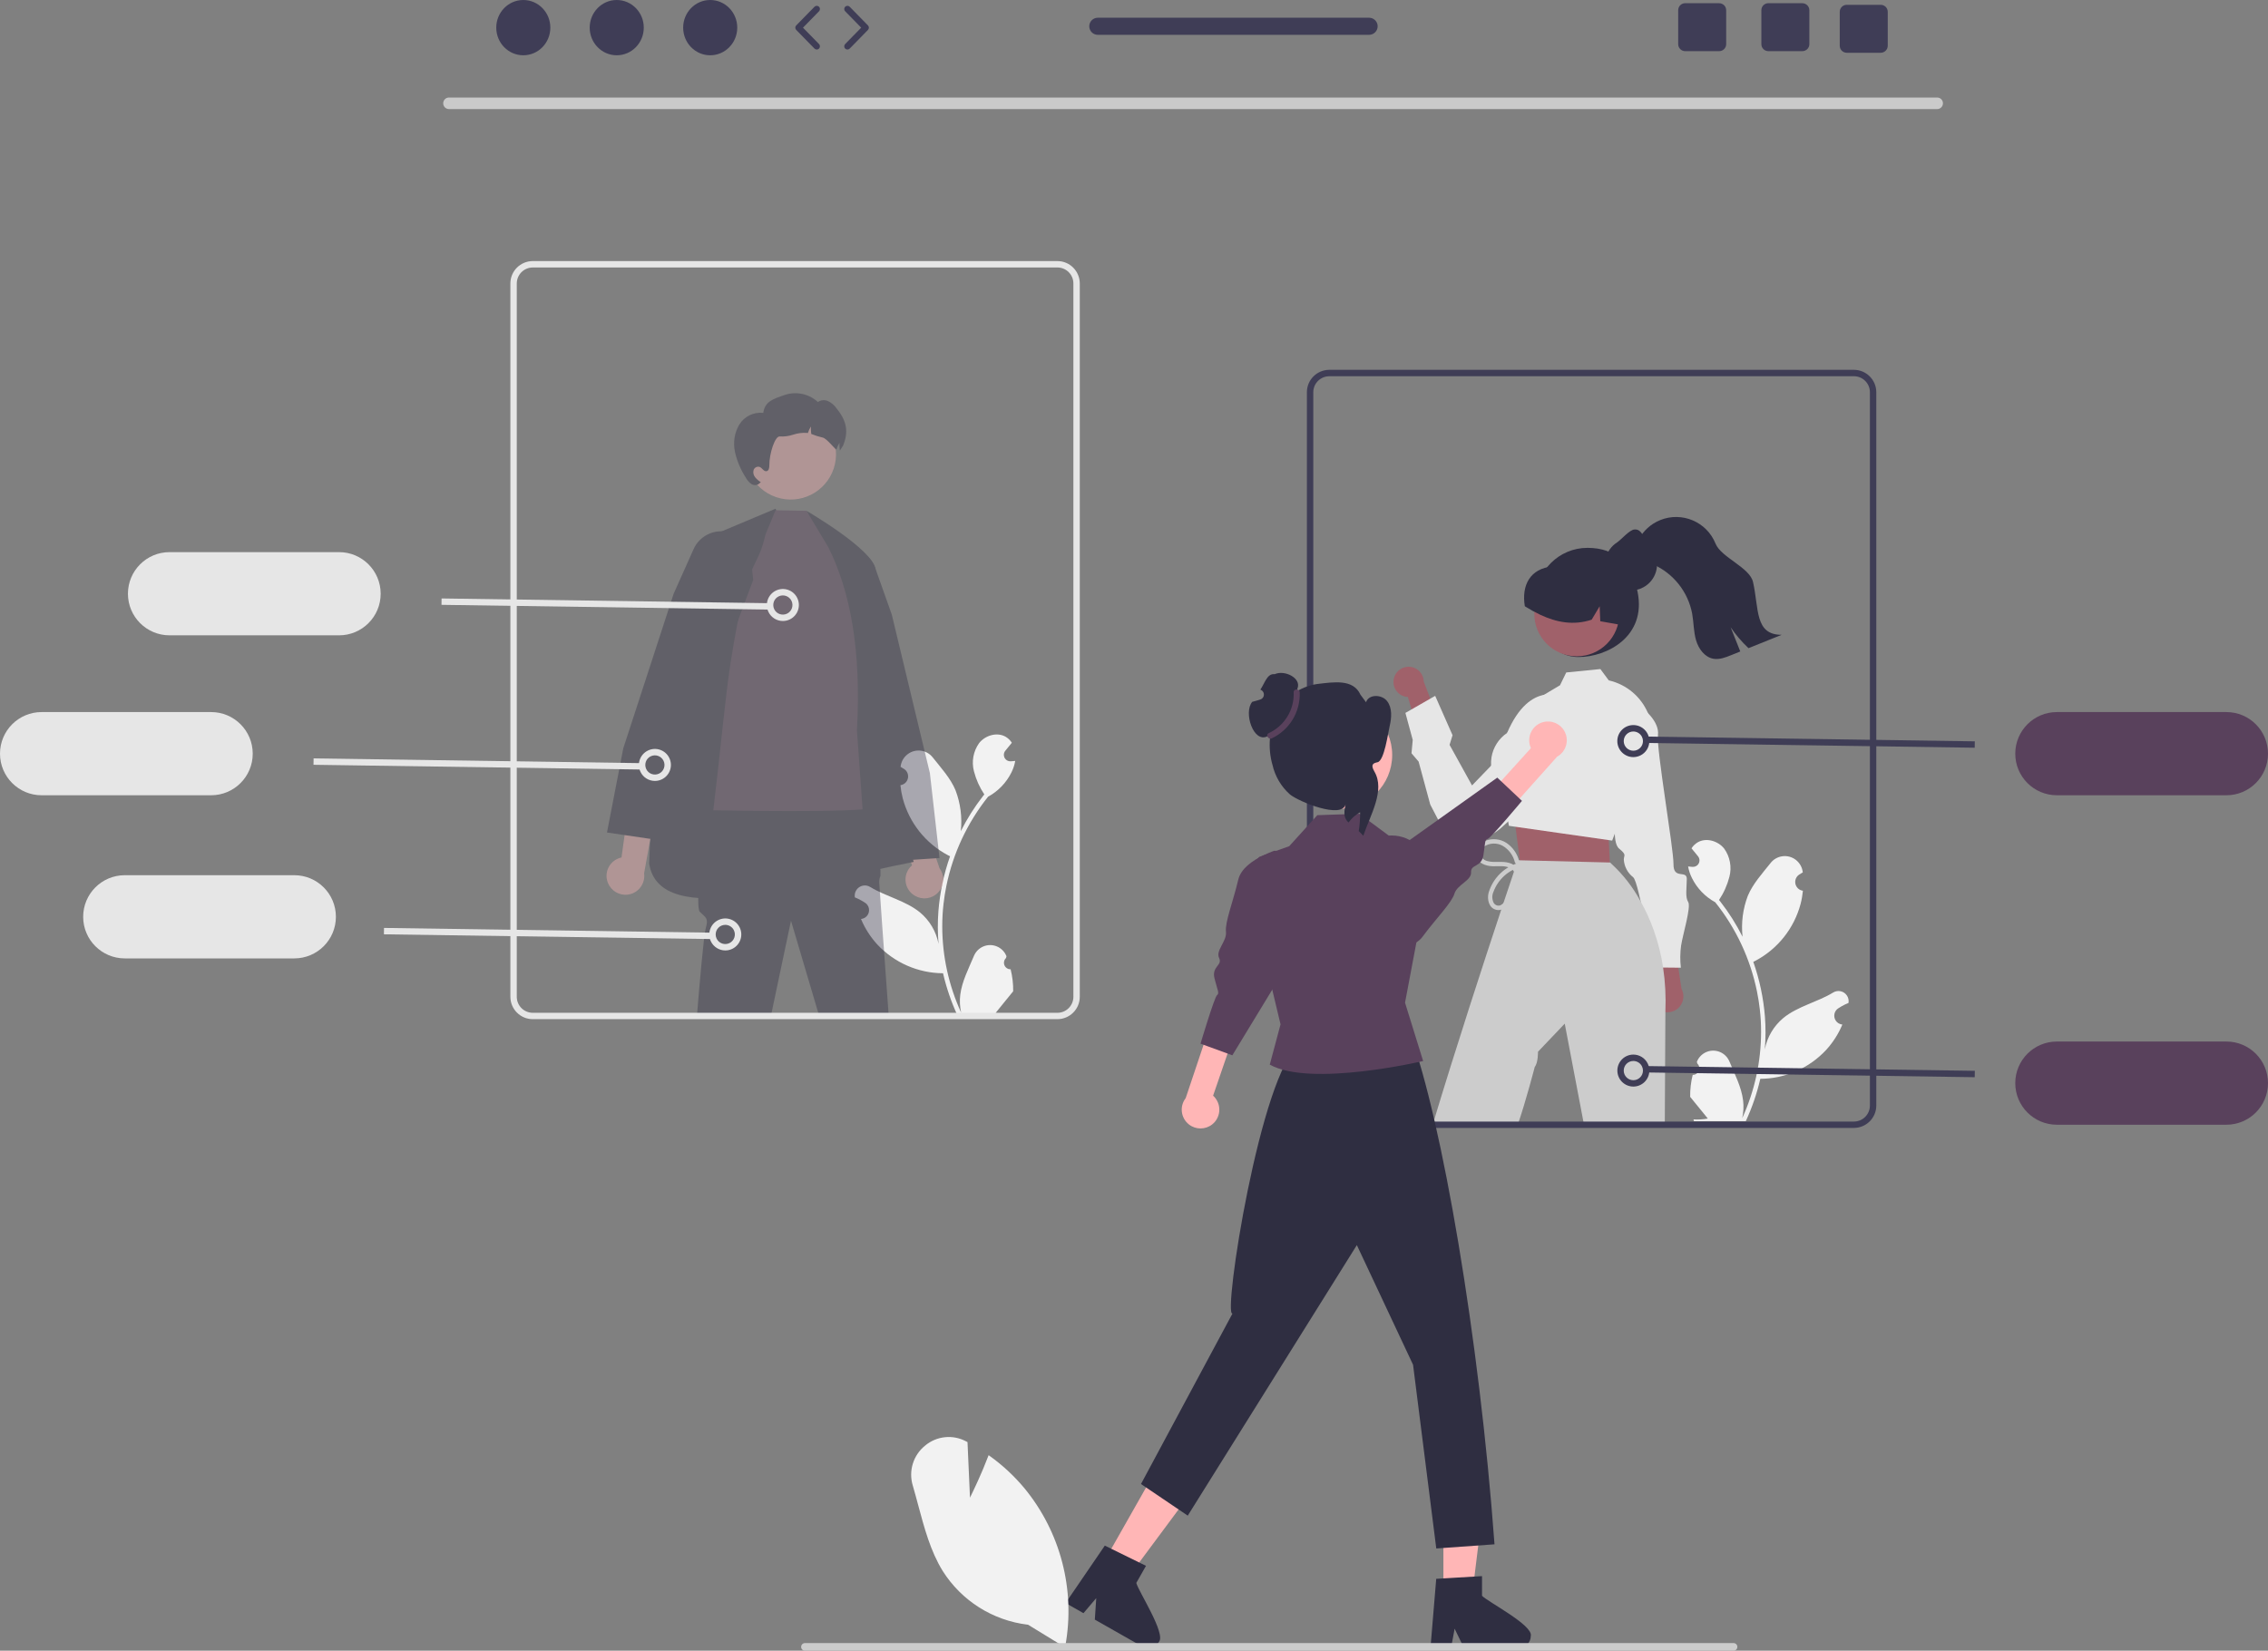<?xml version="1.0" encoding="UTF-8"?>
<svg id="Camada_1" data-name="Camada 1" xmlns="http://www.w3.org/2000/svg" viewBox="0 0 830.36 604.39">
  <rect x="0" y="0" width="830.36" height="604.39" fill="#808080" stroke="none"/>
  <defs>
    <style>
      .cls-1 {
        fill: #cacaca;
      }

      .cls-2 {
        fill: #2f2e41;
      }

      .cls-3 {
        fill: #ffb6b6;
      }

      .cls-4 {
        fill: #3f3d56;
      }

      .cls-5 {
        fill: #f2f2f2;
      }

      .cls-6 {
        fill: #ffb8b8;
      }

      .cls-7 {
        fill: #59415c;
      }

      .cls-8 {
        opacity: .38;
      }

      .cls-9 {
        fill: #a0616a;
      }

      .cls-10 {
        fill: #ccc;
      }

      .cls-11 {
        fill: #e6e6e6;
      }
    </style>
  </defs>
  <path class="cls-5" d="M619.68,393.55c1.32.06,2.44-.96,2.5-2.28.03-.7-.25-1.39-.76-1.86l-.16-.65.07-.16c1.38-3.26,5.15-4.79,8.41-3.41,1.55.66,2.78,1.9,3.43,3.45,1.94,4.66,4.4,9.33,5.01,14.26.27,2.18.15,4.39-.33,6.53,4.55-9.92,6.91-20.7,6.92-31.61,0-2.74-.15-5.47-.46-8.19-.25-2.23-.6-4.45-1.05-6.64-2.44-11.93-7.67-23.11-15.27-32.63-3.68-2.01-6.65-5.09-8.52-8.84-.68-1.35-1.16-2.79-1.42-4.27.41.05.84.09,1.25.12.13,0,.27.01.39.02h.05c1.31.06,2.41-.95,2.47-2.26.03-.58-.16-1.15-.53-1.6-.18-.22-.36-.44-.54-.66-.27-.34-.55-.67-.82-1.01-.03-.03-.06-.07-.09-.1-.31-.39-.63-.77-.94-1.16.57-.89,1.34-1.63,2.24-2.17,3.13-1.84,7.46-.56,9.72,2.27,2.15,3,2.85,6.79,1.91,10.36-.78,3.01-2.06,5.88-3.79,8.46.17.22.35.43.52.65,3.11,4,5.82,8.29,8.09,12.81-.55-5.07.11-10.2,1.92-14.96,1.84-4.44,5.29-8.18,8.33-12.02,2.24-2.88,6.4-3.4,9.28-1.15,1.38,1.08,2.28,2.66,2.5,4.4l.02.17c-.45.25-.89.52-1.33.81-1.49.99-1.89,3.01-.89,4.5.5.76,1.3,1.26,2.2,1.4h.07c-.16,1.64-.44,3.25-.85,4.83-2.37,8.94-8.36,16.48-16.53,20.81-.27.14-.52.27-.79.4,2.28,6.46,3.71,13.2,4.26,20.03.31,4.03.29,8.08-.05,12.11l.02-.14c.87-4.48,3.26-8.52,6.77-11.44,5.21-4.28,12.56-5.85,18.18-9.29,1.73-1.11,4.03-.61,5.14,1.12.48.74.67,1.63.56,2.5l-.02.15c-.84.34-1.65.73-2.44,1.18-.45.25-.89.52-1.33.81-1.49.99-1.89,3.01-.89,4.5.5.76,1.3,1.26,2.2,1.4h.07s.09.02.14.03c-1.43,3.42-3.44,6.56-5.94,9.3-6.24,6.69-14.95,10.52-24.1,10.57h0c-1.23,5.34-3.01,10.53-5.31,15.5h-18.97c-.07-.21-.13-.43-.19-.64,1.76.11,3.52,0,5.25-.31-1.41-1.73-2.82-3.47-4.22-5.2-.03-.03-.06-.07-.09-.1-.71-.88-1.43-1.76-2.15-2.65h0c-.04-2.71.27-5.41.93-8.04h0Z"/>
  <path class="cls-2" d="M562.29,219.5c0,10.44,5.22,21.07,15.67,21.07s24.85-7.56,21.61-23.77c-2.05-10.24-7.93-16.21-18.37-16.21-10.44,0-18.91,8.47-18.91,18.91h0Z"/>
  <path class="cls-9" d="M606.1,368.71c-2.15-2.38-1.96-6.06.43-8.21.25-.23.53-.44.82-.62l-4.57-20.15,10.05,3.78,2.8,18.55c1.52,2.85.45,6.39-2.4,7.91-2.38,1.27-5.33.75-7.12-1.27h0Z"/>
  <path class="cls-11" d="M584.77,297.29l7.01.71s-1.83,10.39,1.03,12.73,1.71,2.33,1.7,4.06c.18,2.52,1.42,4.84,3.41,6.39,2.3,1.76,7.07,33.04,7.07,33.04l10.41.1c-.31-2.69-.28-5.41.08-8.09.62-4.04,3.74-14.22,2.6-15.97s-.54-4.96-.51-8.42-4.93.36-4.87-5.42c.06-5.78-6.31-42.06-5.68-47.26s-5.69-9.88-5.69-9.88l-5.78-.06-10.77,38.06h0Z"/>
  <path class="cls-9" d="M510.31,248.5c-.66,2.97,1.21,5.91,4.18,6.57.32.07.64.11.96.13l5.63,18.75,6.52-7.8-6.34-16.61c-.07-3.06-2.61-5.48-5.67-5.41-2.56.06-4.74,1.87-5.28,4.37Z"/>
  <path class="cls-11" d="M569.71,254.61s-13.6-5.1-20.98,22.83l-9.79,10.14-8.22-14.86,1.09-3.53-6.36-14.41-10.9,6.25,2.68,9.89-.45,4.89,2.6,3.04,4.26,15.72,2.67,5.14s3.36,6.58,9.23,7.66c1.56.29,3.17.34,4.75.13,3.75-.59,7.24-2.32,9.96-4.97,7.26-6.47,14.12-13.37,20.56-20.67l-1.1-27.26Z"/>
  <polygon class="cls-9" points="587.96 301.38 588.92 305.96 589.74 322.87 556.87 318.42 554.35 298.84 557.83 293.11 587.96 301.38"/>
  <circle class="cls-9" cx="577.3" cy="224.74" r="15.56"/>
  <path class="cls-11" d="M603.36,261.12c-2.57-6.06-7.88-10.51-14.29-11.99h-.06s-3.08-4.16-3.08-4.16l-12.5,1.25-2.28,4.68-5.93,3.53h-.02s-3.1,1.86-3.1,1.86l-10.29,12.05h-.01c-3.05,2.05-5.13,5.27-5.73,8.89-.16,1.03-.21,2.08-.15,3.13.34,6.41,4.35,12.11,4.9,12.87l1.35,7.58.27,1.56,2.42.35,34.15,4.88.95.14.28.04.98-2.54v-.02l9.52-24.91,4.27-11.11c.01-2.77-.55-5.52-1.65-8.07h0Z"/>
  <path class="cls-2" d="M593.58,228.82c-.14-.02-.28-.05-.42-.07-2.43-.43-4.85-.85-7.27-1.29l-.22-5.48-2.93,4.91c-6.69,2.22-12.94.96-18.83-1.8-1.94-.92-3.82-1.96-5.64-3.11-1.27-7.72,1.93-13.81,10.13-14.59.25-.02.44-.24.66-.35h0c.38-.19.76-.36,1.15-.51,6.17-2.41,13.17-1.05,17.99,3.49,4.87,4.95,6.89,12.03,5.38,18.81Z"/>
  <path class="cls-10" d="M608.9,354.27c-.69-4.6-1.82-9.11-3.37-13.49h0c-1.3-3.71-2.92-7.3-4.85-10.72,0,0-.01,0-.01-.01h0c-2.77-5.16-6.38-9.81-10.69-13.77l-.46-.48h-.12l-32.98-.81h-.71s-.14.4-.41,1.17c-.01.05-.03.1-.05.14-.09.3-.21.66-.35,1.04-.08.26-.18.53-.27.82-.11.32-.22.64-.34,1-.91,2.73-2.25,6.69-3.89,11.59-.25.75-.5,1.52-.77,2.33-6.25,18.82-16.31,49.58-25.1,78.73h31.15c3.02-8.74,6.23-21.2,6.23-21.2,1.25-1.49,1.18-5.53,1.18-5.53l9.79-10.28,7.05,37.01h29.58l.22-41.19v-.35c.23-5.35-.05-10.7-.84-16Z"/>
  <path class="cls-2" d="M587.62,206.64h0c0,.83.1,1.64.31,2.43.03.14.07.28.12.42h0c.89,2.86,3.07,5.12,5.88,6.13.2.08.41.14.62.2.44.13.9.22,1.35.28.41.06.83.09,1.24.09.32,0,.65-.01.97-.05.76-.08,1.5-.25,2.22-.51.11-.03.22-.07.33-.12.05-.02.11-.04.16-.07,4.86-2.03,7.15-7.63,5.12-12.49-.06-.15-.13-.29-.19-.43h0c-.47-.99-1.1-1.87-1.87-2.64-1.72-1.72-2.48-6.02-5.1-6.02-.13,0-.25,0-.37.01-1.76.06-5,3.85-6.38,4.74-1.03.65-1.91,1.49-2.62,2.48-.73,1.02-1.26,2.17-1.54,3.39-.16.7-.24,1.42-.24,2.14Z"/>
  <path class="cls-2" d="M599.26,203.32c1.48,1.72,3.8,2.39,5.89,3.29,7.49,3.29,12.88,10.06,14.39,18.1.58,3.23.5,6.56,1.42,9.71.91,3.14,3.16,6.23,6.38,6.78,2.18.37,4.37-.47,6.42-1.3,1.13-.45,2.26-.91,3.39-1.37-1.18-2.96-2.35-5.91-3.53-8.87,1.89,2.79,4.08,5.36,6.54,7.66,4.05-1.63,8.1-3.26,12.15-4.89-9.97.04-8.27-9.64-10.5-19.36-1.23-5.34-11.67-8.95-13.72-14.03-3.2-7.96-12.25-11.82-20.21-8.63-3.43,1.38-6.26,3.93-7.97,7.21-2.05.82-2.11,4-.65,5.71Z"/>
  <path class="cls-10" d="M556.9,317.36c-4.66,1.21-8.43,4.63-10.1,9.14-.59,1.28-.57,2.75.04,4.01.48.9,1.56,1.31,2.52.95.96-.52,1.73-1.34,2.19-2.33.67-1.28,1.25-2.6,1.73-3.96.78-2.05,2.45-5.48.07-7.08-2-1.35-4.66-.83-6.91-.92-2.44-.1-5.15-1.03-6.01-3.56-.84-2.46,1.13-4.77,3.26-5.7,2.6-1.08,5.56-.79,7.91.75,2.29,1.58,3.92,3.95,4.59,6.64.1.44-.16.87-.6.98-.41.1-.84-.14-.96-.55-.6-2.5-2.17-4.66-4.38-5.99-2.19-1.26-4.91-1.16-6.99.27-1.09.68-1.6,2-1.24,3.24.55,1.1,1.58,1.87,2.79,2.09,2.57.62,5.26-.18,7.82.64,2.39.61,3.91,2.95,3.5,5.38-.27,1.46-.7,2.88-1.29,4.24-.5,1.4-1.09,2.76-1.75,4.09-1.02,1.92-2.85,4.01-5.27,3.44-2.76-.64-3.42-3.87-2.82-6.23,1.6-5.47,5.96-9.69,11.48-11.11.44-.1.87.17.98.6.1.41-.14.83-.55.96h0Z"/>
  <path class="cls-4" d="M678.75,412.98h-192.07c-4.53,0-8.19-3.67-8.2-8.2V143.61c0-4.53,3.67-8.19,8.2-8.2h192.07c4.53,0,8.19,3.67,8.2,8.2v261.17c0,4.53-3.67,8.19-8.2,8.2ZM486.68,137.76c-3.23,0-5.85,2.62-5.86,5.86v261.17c0,3.23,2.62,5.85,5.86,5.86h192.07c3.23,0,5.85-2.62,5.86-5.86V143.61c0-3.23-2.62-5.85-5.86-5.86h-192.07Z"/>
  <path class="cls-1" d="M709.27,39.94H164.34c-1.17-.02-2.1-.99-2.07-2.16.02-1.13.94-2.05,2.07-2.07h544.94c1.17.02,2.1.99,2.07,2.16-.02,1.13-.94,2.05-2.07,2.07Z"/>
  <path class="cls-7" d="M815.13,291.18h-62.07c-8.41,0-15.23-6.82-15.23-15.23s6.82-15.23,15.23-15.23h62.07c8.41,0,15.23,6.82,15.23,15.23s-6.82,15.23-15.23,15.23Z"/>
  <path class="cls-5" d="M370.07,354.9c-1.32.06-2.44-.96-2.5-2.28-.03-.7.25-1.39.76-1.86l.16-.65-.07-.16c-1.38-3.26-5.15-4.79-8.41-3.41-1.55.66-2.78,1.9-3.43,3.45-1.94,4.66-4.4,9.33-5.01,14.26-.27,2.18-.15,4.39.33,6.53-4.55-9.92-6.91-20.7-6.92-31.61,0-2.74.15-5.47.46-8.19.25-2.23.6-4.45,1.05-6.64,2.44-11.93,7.67-23.11,15.27-32.63,3.68-2.01,6.65-5.09,8.52-8.84.68-1.35,1.16-2.79,1.42-4.27-.41.05-.84.09-1.25.12-.13,0-.27.01-.39.02h-.05c-1.31.06-2.41-.95-2.47-2.26-.03-.58.16-1.15.53-1.6.18-.22.36-.44.54-.66.27-.34.55-.67.82-1.01.03-.03.06-.07.09-.1.31-.39.63-.77.94-1.16-.57-.89-1.34-1.63-2.24-2.17-3.13-1.84-7.46-.56-9.72,2.27-2.15,3-2.85,6.79-1.91,10.36.78,3.01,2.06,5.88,3.79,8.46-.17.22-.35.43-.52.65-3.11,4-5.82,8.29-8.09,12.81.55-5.07-.11-10.2-1.92-14.96-1.84-4.44-5.29-8.18-8.33-12.02-2.24-2.88-6.4-3.4-9.28-1.15-1.38,1.08-2.28,2.66-2.5,4.4l-.02.17c.45.25.89.52,1.33.81,1.49.99,1.89,3.01.89,4.5-.5.76-1.3,1.26-2.2,1.4h-.07c.16,1.64.44,3.25.85,4.83,2.37,8.94,8.36,16.48,16.53,20.81.27.14.52.27.79.4-2.28,6.46-3.71,13.2-4.26,20.03-.31,4.03-.29,8.08.05,12.11l-.02-.14c-.87-4.48-3.26-8.52-6.77-11.44-5.21-4.28-12.56-5.85-18.18-9.29-1.73-1.11-4.03-.61-5.14,1.12-.48.74-.67,1.63-.56,2.5l.02.15c.84.34,1.65.73,2.44,1.18.45.25.89.52,1.33.81,1.49.99,1.89,3.01.89,4.5-.5.76-1.3,1.26-2.2,1.4h-.07s-.09.02-.14.03c1.43,3.42,3.44,6.56,5.94,9.3,6.24,6.69,14.95,10.52,24.1,10.57h0c1.23,5.34,3.01,10.53,5.31,15.5h18.97c.07-.21.13-.43.19-.64-1.76.11-3.52,0-5.25-.31,1.41-1.73,2.82-3.47,4.22-5.2.03-.03.06-.07.09-.1.71-.88,1.43-1.76,2.15-2.65h0c.04-2.71-.27-5.41-.93-8.04h0Z"/>
  <g class="cls-8">
    <path class="cls-6" d="M334.04,327.34c-2.93-2.4-3.36-6.72-.96-9.65.26-.31.54-.6.85-.86l-15.5-40.53,12.39,2.62,13.16,38.99c2.28,3.05,1.66,7.37-1.39,9.65-2.55,1.91-6.08,1.82-8.53-.22Z"/>
    <path class="cls-2" d="M340.42,282.95l-13.91-57.9-5.98-16.84s-.01-.01-.01-.02c-.97-2.75-3.01-5-5.66-6.23-2.65-1.27-5.69-1.41-8.44-.4-.24.08-.47.18-.69.28-.48.22-.95.47-1.39.75-2.58,1.63-4.38,4.25-4.95,7.25l-1.05,5.53-.45,2.35,16.43,57.43v.02l5.72,20,2.65,9.23h0s3.07,10.75,3.07,10.75l.07.22,7.37-.49h.01l1.11-.08,8.43-.56,1.22-.08-3.53-31.21h0Z"/>
    <path class="cls-2" d="M283.93,186.27l30.99,62.67,19.61,66.64c-41.3,8.05-93.13,25.28-96.86.57,2.3-68.89,9.54-90.87,24.49-120.74l21.78-9.15h0Z"/>
    <path class="cls-2" d="M325.37,371.99h-25.45l-10.32-34.87-7.26,34.42c-.02.15-.04.29-.06.45h-27.12c.88-10.77,2.48-29.51,3.24-32.17,1.08-3.77,0-3.77-2.15-5.93-.48-.48-.64-2.4-.6-5.08.13-9.24,2.65-27.55,2.65-27.55l2.99-5.53,1.03-1.92,53.19-1.87h.46s.98,4.27.98,4.27l1.21,5.28,2.12,9.26,1.96,7.39.11.37v2.19c-.33.76-.49,1.59-.45,2.42,0,.75,1.69,24.1,3.48,48.85Z"/>
    <path class="cls-7" d="M280.3,195.57l3.65-8.74,11.3.2,11.79,16.67,12.37,52.03s4.44,38.01,0,40.01-58.25.94-58.25.94c2.49-20.52,4.35-41.4,6.3-53.88,6.47-41.22,9.52-32.55,12.83-47.23Z"/>
    <path class="cls-2" d="M295.26,187.03s24.35,14.08,25.3,21.42,4.14,97.27,4.14,97.27l-8.61-5.56-2.35-32.78c1.64-29.12-2.36-50.83-10.51-67.1l-7.97-13.25h0Z"/>
    <circle class="cls-6" cx="289.51" cy="166.34" r="16.59" transform="translate(40.16 388.39) rotate(-71.57)"/>
    <path class="cls-2" d="M269.06,165.35c.74,3.36,2.08,6.56,3.95,9.46.5.99,1.24,1.83,2.15,2.44.96.61,2.21.46,2.99-.37l.4-.33c-.79-.49-1.5-1.1-2.09-1.82-.6-.73-.81-1.7-.56-2.61.3-.92,1.27-1.44,2.2-1.17.97.38,1.56,1.79,2.58,1.57.82-.18.99-1.26.99-2.12-.03-4.46,2.12-10.79,3.79-10.59,1.68.09,3.37-.13,4.97-.67,1.6-.53,3.29-.75,4.98-.64.12.01.24.04.37.06.27-.85.64-1.66,1.11-2.41-.05.91,0,1.83.13,2.74,1.34.55,2.73.99,4.14,1.31,1.54.22,4.93,4.82,5.08,4.35.27-.85.64-1.66,1.11-2.41-.05.91,0,1.83.13,2.74,0,.04,0,.07.01.1.75-.99,1.2-2.21.95-1.28,2.5-5.67,1.53-9.73-2.41-14.5-.77-1.03-1.78-1.84-2.95-2.37-1.19-.52-2.57-.39-3.63.36-3.27-3-7.91-3.99-12.12-2.59-4.1,1.43-7.27,2.27-7.89,6.57-3.49-.38-6.9,1.27-8.75,4.26-1.77,2.98-2.35,6.53-1.62,9.92h0Z"/>
    <path class="cls-6" d="M222.56,323.24c-1.41-3.52.3-7.51,3.82-8.92.37-.15.76-.27,1.16-.35l5.98-42.98,9.59,8.28-7.29,40.5c.53,3.77-2.11,7.26-5.88,7.78-3.16.44-6.2-1.34-7.37-4.31h0Z"/>
    <path class="cls-2" d="M275.37,208.51l-.46-4.17c-.43-3.85-2.85-7.19-6.37-8.81-1.34-.62-2.79-.96-4.26-1h-.01c-4.44-.1-8.5,2.46-10.32,6.51l-7.31,16.34-18.45,56.63-5.96,30.8,6.44.95,9.33,1.37h.07s2.14.33,2.14.33l29.95-80.15v-.02s5.61-14.98,5.61-14.98l-.41-3.79h0Z"/>
  </g>
  <path class="cls-11" d="M387.13,373.16h-192.07c-4.53,0-8.19-3.67-8.2-8.2V103.79c0-4.53,3.67-8.19,8.2-8.2h192.07c4.53,0,8.19,3.67,8.2,8.2v261.17c0,4.53-3.67,8.19-8.2,8.2ZM195.06,97.94c-3.23,0-5.85,2.62-5.86,5.86v261.17c0,3.23,2.62,5.85,5.86,5.86h192.07c3.23,0,5.85-2.62,5.86-5.86V103.79c0-3.23-2.62-5.85-5.86-5.86h-192.07Z"/>
  <path class="cls-11" d="M77.3,291.18H15.23c-8.41,0-15.23-6.82-15.23-15.23s6.82-15.23,15.23-15.23h62.07c8.41,0,15.23,6.82,15.23,15.23s-6.82,15.23-15.23,15.23Z"/>
  <path class="cls-11" d="M107.75,350.91h-62.07c-8.41,0-15.23-6.82-15.23-15.23s6.82-15.23,15.23-15.23h62.07c8.41,0,15.23,6.82,15.23,15.23s-6.82,15.23-15.23,15.23Z"/>
  <rect class="cls-11" x="199.37" y="281.8" width="2.34" height="119.96" transform="translate(-144.1 537.36) rotate(-89.17)"/>
  <path class="cls-11" d="M265.55,348c-2.24,0-4.29-1.28-5.27-3.29h0c-1.42-2.91-.21-6.41,2.7-7.83,2.91-1.42,6.41-.21,7.83,2.7,1.42,2.91.21,6.41-2.7,7.83-.8.39-1.67.59-2.56.59ZM265.53,338.63c-1.94,0-3.51,1.58-3.51,3.52,0,.53.12,1.06.36,1.54h0c.85,1.74,2.96,2.46,4.7,1.61,1.74-.85,2.46-2.96,1.61-4.7-.59-1.2-1.81-1.97-3.15-1.97Z"/>
  <rect class="cls-11" x="173.6" y="219.72" width="2.34" height="119.96" transform="translate(-107.43 450.42) rotate(-89.17)"/>
  <path class="cls-11" d="M239.78,285.93c-2.24,0-4.29-1.27-5.27-3.29h0c-1.42-2.91-.21-6.41,2.7-7.83s6.41-.21,7.83,2.7c1.42,2.91.21,6.41-2.7,7.83-.8.39-1.67.59-2.56.59ZM236.61,281.62c.85,1.74,2.95,2.47,4.7,1.62,1.74-.85,2.47-2.95,1.62-4.7-.85-1.74-2.95-2.47-4.7-1.62-.84.41-1.48,1.13-1.78,2.01-.3.88-.24,1.85.16,2.68Z"/>
  <path class="cls-11" d="M124.14,232.62h-62.07c-8.41,0-15.23-6.82-15.23-15.23s6.82-15.23,15.23-15.23h62.07c8.41,0,15.23,6.82,15.23,15.23s-6.82,15.23-15.23,15.23Z"/>
  <rect class="cls-11" x="220.45" y="161.16" width="2.34" height="119.96" transform="translate(-2.7 439.55) rotate(-89.17)"/>
  <path class="cls-11" d="M286.63,227.37c-2.24,0-4.29-1.27-5.27-3.29h0c-1.42-2.91-.21-6.41,2.7-7.83s6.41-.21,7.83,2.7c1.42,2.91.21,6.41-2.7,7.83-.8.39-1.67.59-2.56.59ZM283.46,223.06c.85,1.74,2.95,2.47,4.7,1.62,1.74-.85,2.47-2.95,1.62-4.7-.85-1.74-2.95-2.47-4.7-1.62-.84.41-1.48,1.13-1.78,2.01-.3.88-.24,1.85.16,2.68Z"/>
  <rect class="cls-4" x="661.83" y="211.74" width="2.34" height="119.96" transform="translate(381.73 930.73) rotate(-89.17)"/>
  <path class="cls-4" d="M598.01,277.21c-3.24,0-5.87-2.61-5.88-5.85s2.61-5.87,5.85-5.88,5.87,2.61,5.88,5.85c0,2.25-1.27,4.3-3.29,5.28-.8.39-1.67.59-2.56.6ZM598,267.83c-1.94,0-3.52,1.57-3.52,3.52,0,1.94,1.57,3.52,3.52,3.52,1.94,0,3.52-1.57,3.52-3.52,0-.53-.12-1.06-.36-1.54h0c-.59-1.21-1.82-1.97-3.16-1.98h0Z"/>
  <path class="cls-7" d="M815.13,411.81h-62.07c-8.41,0-15.23-6.82-15.23-15.23s6.82-15.23,15.23-15.23h62.07c8.41,0,15.23,6.82,15.23,15.23s-6.82,15.23-15.23,15.23Z"/>
  <rect class="cls-4" x="661.83" y="332.37" width="2.34" height="119.96" transform="translate(261.12 1049.62) rotate(-89.17)"/>
  <path class="cls-4" d="M598.01,397.84c-3.23,0-5.86-2.62-5.86-5.85,0-3.23,2.62-5.86,5.85-5.86,2.24,0,4.29,1.28,5.27,3.29h0c1.42,2.91.2,6.42-2.71,7.83-.8.39-1.67.59-2.55.59ZM598,388.47c-1.94,0-3.52,1.57-3.52,3.52,0,1.94,1.57,3.52,3.52,3.52,1.94,0,3.52-1.57,3.52-3.52,0-.53-.12-1.06-.36-1.54h0c-.59-1.21-1.82-1.98-3.16-1.98Z"/>
  <path class="cls-3" d="M443.84,411.67c2.97-2.38,3.44-6.72,1.06-9.69-.23-.29-.48-.56-.76-.8l11.16-32.48-8.23-5.29-12.97,38.67c-2.33,3-1.78,7.32,1.22,9.65,2.51,1.95,6.03,1.92,8.52-.06h0Z"/>
  <path class="cls-7" d="M453.36,322.05c-1.97,8.33-4.91,15.61-4.51,19.11.39,3.49-3.87,6.84-2.51,9.59,1.35,2.76-2.81,3.06-1.68,7.5,1.13,4.46,1.86,5.41.91,6.14-.96.73-6.03,17.74-6.03,17.74l2.97,1.09,8.68,3.17,20.4-33.55-.06-41.17-5.06-.16c-1.22.46-2.56,1-3.91,1.66-4.1,1.98-8.25,4.91-9.19,8.88Z"/>
  <polygon class="cls-3" points="528.46 583.32 539.07 583.32 544.11 542.41 528.46 542.41 528.46 583.32"/>
  <path class="cls-2" d="M542.6,584.27v-7.19l-2.79.17-11.35.67-2.63.16-2.01,24.08-.11,1.29h7.53l.24-1.28,1.09-5.83,2.82,5.83.62,1.28h19.97c2.47-.02,4.47-2.02,4.48-4.49.84-3.94-15.76-12.44-17.88-14.69Z"/>
  <polygon class="cls-3" points="404.21 571.77 413.43 577.01 438.01 543.92 424.39 536.19 404.21 571.77"/>
  <path class="cls-2" d="M416.03,579.57l3.54-6.25-2.49-1.23-10.21-5.01-2.37-1.17-11.63,17.02-2.73,4,3.09,1.76,3.45,1.96,4.68-5.52-.52,7.88,16.31,9.26h0l1.05.59c2.16,1.22,4.89.46,6.11-1.69,2.67-3.01-7.57-18.59-8.29-21.61Z"/>
  <path class="cls-2" d="M475.83,382.51c-14.21,9.42-28.28,99.9-24.59,98.42l-33.5,62.43,17.12,11.58,61.91-99.06,20.58,43.82,8.5,67.26,21.32-1.52c-5.54-75.78-19.37-155.7-30.83-186.61l-40.51,3.68Z"/>
  <path class="cls-7" d="M465.04,389.23l-.15.58c15.02,8.36,56.15-1.32,56.15-1.32l-6.63-21.36,8.95-47.45c-.05-7.66-6.3-13.83-13.96-13.78-.31,0-.63.01-.94.04l-10.8-8-15.37.53-10.28,11.36-6.14,2.19-4.77,1.7c-.96.87-2.02,1.87-3.03,2.98l7.55,44.93,3.21,13.43-3.79,14.17Z"/>
  <circle class="cls-3" cx="489.99" cy="276.43" r="19.72"/>
  <path class="cls-2" d="M464.05,269.56c.06.02.11.04.17.07.11.05.23.09.35.13.75.28,1.54.46,2.33.54.34.04.68.05,1.02.05.44,0,.88-.03,1.31-.09.48-.06.96-.16,1.43-.29.22-.06.44-.13.66-.21,2.97-1.05,5.27-3.44,6.22-6.44h0c.05-.15.09-.3.13-.45.22-.83.33-1.68.33-2.54h0c0-2.11-.65-4.15-1.86-5.85-.73-1.04-1.58-1.21-1.11-2.4,1.52-3.79-4.69-6.9-8.35-5.23-.13-.01-.26-.02-.4-.02-2.47,0-3.38,3.64-4.85,5.69h.04c.99.36,1.51,1.44,1.16,2.43-.19.55-.63.98-1.19,1.17-.98.32-1.97.6-2.97.85-3.3,3.89.48,15.29,5.58,12.6Z"/>
  <path class="cls-2" d="M465.87,280c.94,4.22,3.19,8.03,6.42,10.89,3.34,2.7,19.03,9.09,20.36,3.62-.89,3.82-.35,5.28,1.07,6.65.24-.33.5-.65.77-.96.98-1.13,2.15-2.07,3.47-2.78.03,2.31-.13,4.61-.5,6.89.59.54,1.15,1.11,1.67,1.71,2.54-7.56,8.1-16.63,4.07-23.51-1.6-2.73-.27-3.11,1.15-3.42,2.47-.55,3.83-10.69,4.42-13.16.73-3.09,1.02-6.65-.9-9.19s-6.76-2.65-7.74.38l-2.04-2.77c-2.64-5.8-9.64-4.64-15.96-3.89-6.42.97-11.94,5.05-14.76,10.89-2.72,5.84-3.25,12.45-1.51,18.65h0Z"/>
  <path class="cls-7" d="M475.85,253.5c.27,7.15-3.75,13.78-10.22,16.84-1.29.58-2.41-1.32-1.11-1.91,5.79-2.67,9.39-8.57,9.12-14.93-.07-1.42,2.14-1.41,2.21,0h0Z"/>
  <path class="cls-3" d="M564.92,264.41c-3.67,1.02-5.81,4.81-4.8,8.48.1.36.23.7.38,1.04l-23.07,25.44,5.47,8.11,27.18-30.42c3.32-1.84,4.53-6.03,2.69-9.35-1.54-2.78-4.78-4.15-7.85-3.3h0Z"/>
  <path class="cls-7" d="M499.35,346.94s16.36,2.94,21.46-3.95,10.67-12.41,11.69-15.78,6.25-4.76,6.09-7.83,3.79-1.7,4.51-6.23.42-5.7,1.59-6,12.53-13.92,12.53-13.92l-9.03-8.51-31.97,22.78-16.87,39.44Z"/>
  <path class="cls-5" d="M376.31,594.87c-12.84-1.53-24.3-8.77-31.19-19.71-4.43-7.18-6.71-15.7-8.92-23.95-.64-2.4-1.31-4.88-2.01-7.27-1.63-5.35.16-11.15,4.52-14.65,4.21-3.53,10.15-4.14,14.99-1.55l.52.27.91,20.35c1.34-2.73,4.29-8.89,6.62-15.04l.2-.52.45.32c4.69,3.37,8.94,7.32,12.64,11.75,13.24,16.09,18.73,37.2,15.01,57.7l-.11.6-13.61-8.33Z"/>
  <path class="cls-10" d="M293.31,602.99c0,.77.62,1.39,1.39,1.39h339.99c.77,0,1.39-.62,1.39-1.39s-.62-1.39-1.39-1.39h-339.98c-.77,0-1.39.62-1.39,1.39h0Z"/>
  <g>
    <ellipse class="cls-4" cx="191.59" cy="10.12" rx="9.9" ry="10.12"/>
    <ellipse class="cls-4" cx="225.8" cy="10.12" rx="9.9" ry="10.12"/>
    <ellipse class="cls-4" cx="260.02" cy="10.12" rx="9.9" ry="10.12"/>
    <path class="cls-4" d="M299.03,18.13c-.3,0-.61-.12-.84-.35l-6.68-6.83c-.45-.46-.45-1.18,0-1.64l6.68-6.83c.45-.46,1.2-.47,1.66-.02.46.45.47,1.19.02,1.66l-5.88,6.01,5.88,6.01c.45.46.44,1.2-.02,1.66-.23.22-.52.33-.82.33Z"/>
    <path class="cls-4" d="M310.26,18.13c-.3,0-.59-.11-.82-.33-.46-.45-.47-1.19-.02-1.66l5.88-6.01-5.88-6.01c-.45-.46-.44-1.2.02-1.66.46-.45,1.2-.44,1.66.02l6.68,6.83c.45.46.45,1.18,0,1.64l-6.68,6.83c-.23.23-.53.35-.84.35Z"/>
    <path class="cls-4" d="M659.86,1.17h-12.43c-1.42,0-2.56,1.15-2.56,2.56v12.44c0,1.42,1.15,2.56,2.56,2.56h12.43c1.42,0,2.58-1.15,2.58-2.56V3.74c0-1.42-1.16-2.56-2.58-2.56Z"/>
    <path class="cls-4" d="M629.41,1.17h-12.43c-1.42,0-2.56,1.15-2.56,2.56v12.44c0,1.42,1.15,2.56,2.56,2.56h12.43c1.42,0,2.58-1.15,2.58-2.56V3.74c0-1.42-1.16-2.56-2.58-2.56Z"/>
    <path class="cls-4" d="M688.56,1.76h-12.43c-1.42,0-2.56,1.15-2.56,2.56v12.44c0,1.42,1.15,2.56,2.56,2.56h12.43c1.42,0,2.58-1.15,2.58-2.56V4.32c0-1.42-1.16-2.56-2.58-2.56Z"/>
    <path class="cls-4" d="M501.26,6.49h-99.33c-1.73,0-3.13,1.41-3.13,3.13s1.39,3.13,3.13,3.13h99.33c1.72,0,3.13-1.41,3.13-3.13s-1.41-3.13-3.13-3.13Z"/>
  </g>
</svg>